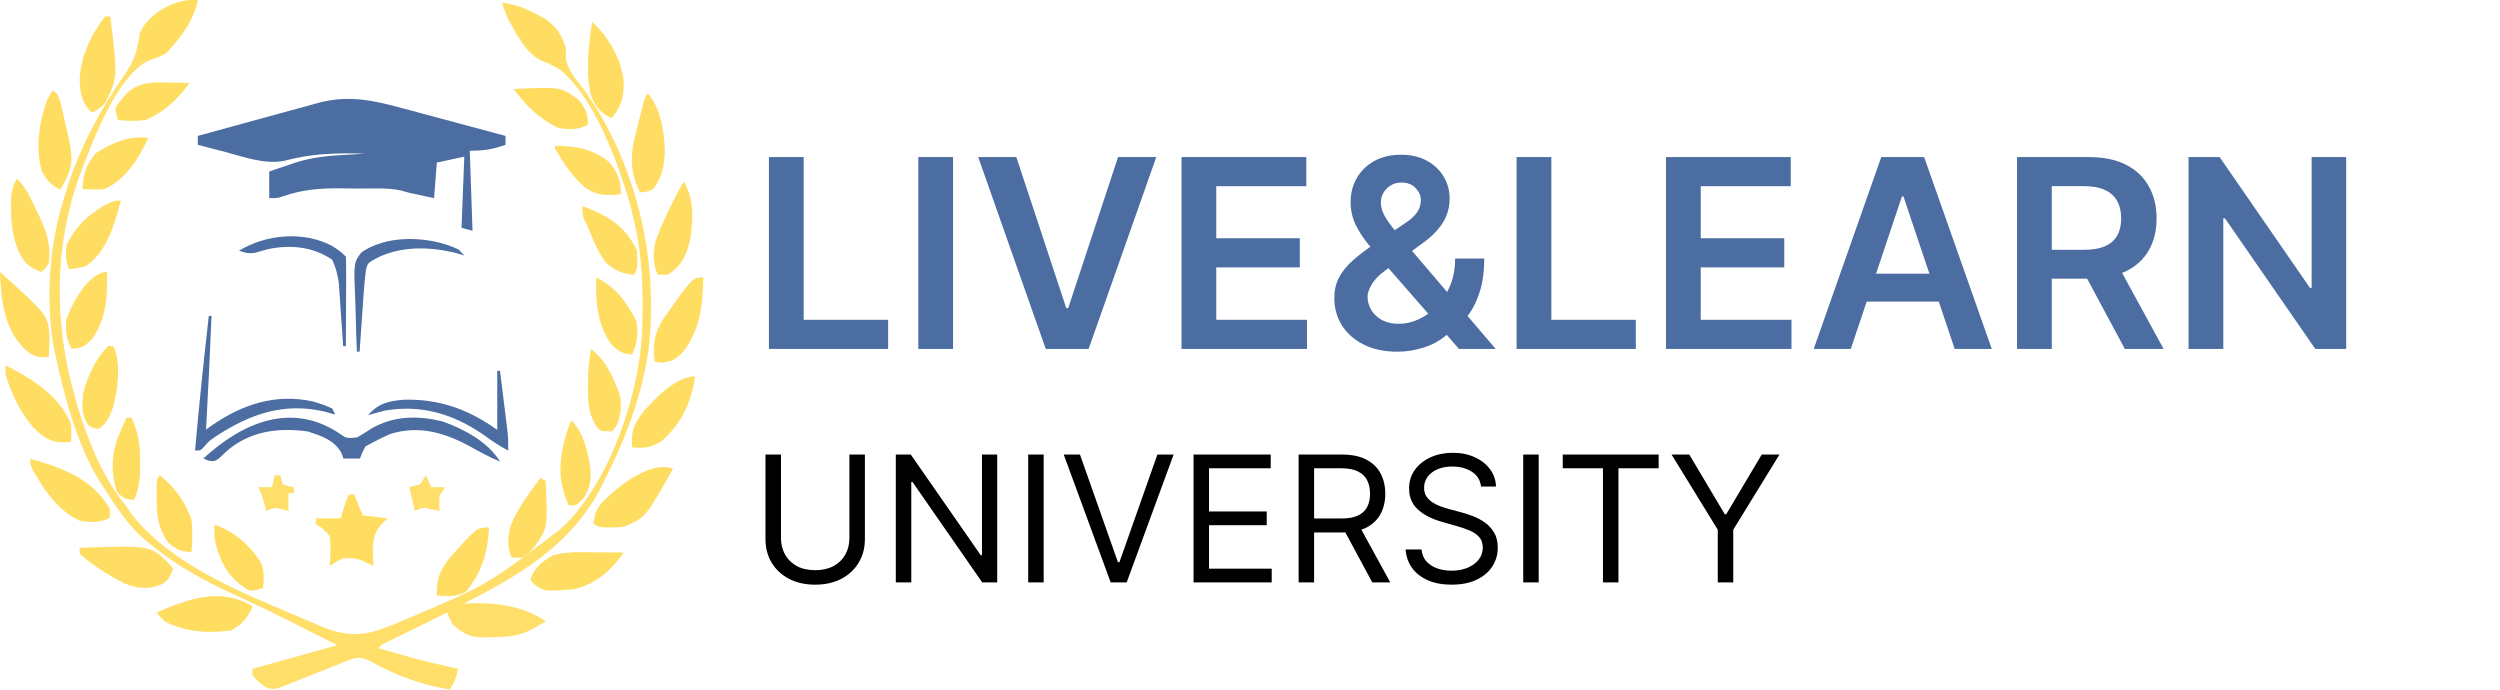 <svg width="910" height="251" viewBox="0 0 910 251" fill="none" xmlns="http://www.w3.org/2000/svg">
<path d="M71.882 0.044C70.113 8.309 64.451 15.916 57.902 20.508C56.242 21.166 56.242 21.166 54.547 21.837C42.31 27.444 33.708 51.653 28.91 64.119C17.075 97.306 20.706 131.613 33.859 163.603C37.124 171.253 40.724 177.876 45.919 184.222C46.64 185.288 47.361 186.354 48.104 187.453C63.676 206.908 91.332 217.022 112.822 226.227C114.033 226.758 115.245 227.289 116.493 227.835C127.611 232.47 133.643 231.402 144.526 226.766C145.436 226.384 146.345 226.002 147.283 225.609C177.461 212.859 177.461 212.859 203.69 192.838C204.76 191.833 204.76 191.833 205.851 190.806C222.144 174.623 232.707 143.758 233.769 120.096C234.132 106.289 233.924 93.149 230.651 79.746C230.193 77.843 230.193 77.843 229.726 75.901C225.305 59.842 215.939 33.635 202.243 24.21C199.928 23.115 199.928 23.115 197.66 22.334C191.626 20.026 187.81 12.219 184.718 6.506C184.02 4.725 183.345 2.933 182.72 1.121C187.226 1.73 190.764 2.985 194.828 5.16C195.84 5.687 196.851 6.215 197.894 6.758C201.605 9.278 204.207 11.837 205.235 16.549C205.301 17.389 205.368 18.229 205.437 19.094C206.361 24.96 208.782 27.919 212.326 32.339C231.294 58.576 239.816 93.622 236.178 126.477C233.836 144.034 227.538 160.149 219.667 175.605C218.836 177.236 218.836 177.236 217.989 178.9C206.74 199.364 188.003 209.912 168.741 219.765C169.432 219.715 170.123 219.665 170.835 219.614C180.159 219.243 190.766 220.524 198.697 226.227C197.452 226.929 196.203 227.623 194.953 228.314C194.258 228.702 193.562 229.089 192.846 229.488C188.263 231.735 183.837 231.875 178.851 231.949C178.157 231.981 177.463 232.012 176.749 232.044C171.573 232.112 168.668 230.909 164.747 227.305C163.585 225 163.585 225 162.749 222.996C158.774 224.945 154.802 226.898 150.829 228.853C149.695 229.409 148.56 229.965 147.391 230.538C145.774 231.334 145.774 231.334 144.124 232.147C143.125 232.638 142.127 233.129 141.098 233.634C138.876 234.628 138.876 234.628 137.786 235.921C152.169 240.132 152.169 240.132 166.744 243.461C166.132 246.651 165.492 248.179 163.748 251C153.677 249.323 143.991 245.901 134.977 240.768C131.724 239.184 130.114 239.018 126.778 240.377C125.994 240.686 125.21 240.995 124.403 241.314C123.547 241.667 122.691 242.02 121.809 242.383C118.891 243.54 115.971 244.69 113.05 245.836C111.002 246.64 108.958 247.456 106.919 248.284C105.936 248.665 104.953 249.046 103.94 249.439C102.614 249.967 102.614 249.967 101.261 250.505C98.333 251.104 97.296 250.592 94.848 248.846C93.101 247.23 93.101 247.23 91.853 245.615C91.853 244.904 91.853 244.193 91.853 243.461C102.068 240.617 112.283 237.774 122.808 234.844C118.709 232.778 114.611 230.712 110.388 228.584C109.02 227.894 107.653 227.205 106.243 226.494C99.113 222.92 91.95 219.479 84.71 216.166C73.942 211.218 64.219 205.894 54.906 198.224C53.738 197.287 53.738 197.287 52.547 196.33C46.576 191.154 42.274 184.502 37.931 177.76C37.397 176.957 36.863 176.155 36.312 175.328C27.891 161.592 23.328 144.155 19.957 128.214C19.783 127.397 19.609 126.58 19.43 125.737C16.681 108.766 17.917 89.612 22.953 73.284C23.156 72.588 23.36 71.892 23.569 71.175C28.382 54.873 36.207 40.276 45.718 26.663C49.066 21.731 50.036 17.843 50.912 11.891C54.783 4.086 63.919 -0.501 71.882 0.044Z" fill="#FFDF6A"/>
<path d="M146.695 39.456C147.769 39.742 148.842 40.028 149.948 40.322C153.342 41.228 156.734 42.144 160.125 43.06C162.44 43.68 164.755 44.299 167.07 44.917C172.715 46.426 178.358 47.943 184 49.468C184 50.536 184 51.604 184 52.705C179.111 54.393 176.393 54.863 171 54.863C171.33 64.478 171.66 74.094 172 84C170.02 83.466 170.02 83.466 168 82.921C168.33 74.374 168.66 65.827 169 57.022C165.7 57.734 162.4 58.446 159 59.18C158.67 63.453 158.34 67.727 158 72.129C148.251 70.053 148.251 70.053 146.277 69.409C141.183 68.252 135.823 68.648 130.631 68.633C128.469 68.622 126.308 68.589 124.146 68.555C116.817 68.496 110.157 68.928 103.121 71.431C101 72.129 101 72.129 98 72.129C98 68.924 98 65.719 98 62.417C100.062 61.717 102.124 61.021 104.188 60.326C105.336 59.938 106.485 59.55 107.668 59.15C113.427 57.336 118.848 56.743 124.812 56.414C125.601 56.368 126.389 56.321 127.201 56.273C129.134 56.16 131.067 56.05 133 55.942C122.693 55.598 113.384 55.838 103.332 58.577C96.172 59.872 89.009 57.164 82.062 55.335C81.093 55.083 80.123 54.83 79.123 54.57C76.748 53.952 74.374 53.33 72 52.705C72 51.637 72 50.568 72 49.468C79.359 47.425 86.725 45.41 94.095 43.414C96.599 42.733 99.101 42.045 101.602 41.351C105.207 40.351 108.818 39.374 112.43 38.402C113.537 38.09 114.645 37.777 115.786 37.455C126.909 34.508 135.753 36.477 146.695 39.456Z" fill="#4B6DA1"/>
<path d="M123.582 157.796C126.127 159.583 126.127 159.583 130 159.234C131.777 158.192 133.524 157.088 135.25 155.947C143.616 151.223 152.02 151.238 161.078 153.392C168.603 156.089 177.537 160.665 182 168C178.233 166.427 174.701 164.557 171.125 162.521C161.779 157.42 152.373 154.712 142.008 157.989C139.611 159.035 137.302 160.152 135 161.426C134.34 161.787 133.68 162.149 133 162.521C131.866 164.731 131.866 164.731 131 166.904C129.02 166.904 127.04 166.904 125 166.904C124.65 165.913 124.65 165.913 124.293 164.901C121.67 160.073 116.723 158.578 112 157.043C101.933 155.671 92.131 156.671 83.688 163.219C82.345 164.379 81.029 165.576 79.754 166.823C78 168 78 168 75.777 167.636C75.191 167.395 74.604 167.153 74 166.904C88.469 153.616 106.202 146.192 123.582 157.796Z" fill="#4B6DA1"/>
<path d="M29 199.389C54.847 198.546 54.847 198.546 61.32 204.941C62.152 205.958 62.152 205.958 63 206.996C62.034 209.621 61.434 211.059 59.172 212.54C54.292 214.734 49.875 214.307 44.992 212.247C39.299 209.231 33.907 205.926 29 201.562C29 200.845 29 200.128 29 199.389Z" fill="#FFDD65"/>
<path d="M11 167C22.051 169.992 33.8 174.258 40 185.247C40 186.31 40 187.372 40 188.467C36.447 190.374 32.871 190.207 29 189.541C22.249 186.321 17.927 181.065 14 174.514C13.072 172.986 13.072 172.986 12.125 171.428C11 169.147 11 169.147 11 167Z" fill="#FFDD61"/>
<path d="M127 180C127.66 180 128.32 180 129 180C129.99 182.503 130.98 185.005 132 187.583C134.97 187.941 137.94 188.298 141 188.667C139.763 189.94 139.763 189.94 138.5 191.24C135.359 195.227 135.583 198.801 135.824 203.859C135.882 204.565 135.94 205.272 136 206C135.432 205.728 134.863 205.455 134.277 205.175C129.685 203.107 129.685 203.107 124.844 203.258C122.722 204.232 122.722 204.232 120 206C120.058 205.268 120.116 204.536 120.176 203.783C120.314 200.827 120.362 198.102 120 195.167C117.662 192.415 117.662 192.415 115 190.833C115 190.118 115 189.403 115 188.667C117.97 188.667 120.94 188.667 124 188.667C124.309 187.639 124.619 186.611 124.938 185.552C126 182.167 126 182.167 127 180Z" fill="#FFDD61"/>
<path d="M245 170.562C234.993 188.405 234.993 188.405 227 191.778C224.711 192.022 224.711 192.022 222.375 191.977C221.599 191.97 220.823 191.963 220.023 191.956C218 191.778 218 191.778 216 190.717C216.419 185.526 218.357 183.469 222 180.109C227.668 175.098 237.57 167.935 245 170.562Z" fill="#FFDD60"/>
<path d="M92 220.755C89.905 225.213 88.13 227.316 84 229.498C75.975 230.59 67.389 230.074 60 226.219C58.23 224.465 58.23 224.465 57 222.941C68.524 218.002 80.421 213.6 92 220.755Z" fill="#FFDD61"/>
<path d="M211.082 201.001C212.013 201.005 212.945 201.009 213.904 201.012C215.344 201.026 215.344 201.026 216.812 201.04C217.792 201.046 218.771 201.051 219.779 201.056C222.186 201.069 224.593 201.087 227 201.11C222.403 207.892 216.585 212.671 209 214.455C198.262 215.357 198.262 215.357 194.633 212.765C194.094 212.222 193.555 211.679 193 211.119C194.51 206.419 197.185 204.635 201 202.222C204.409 201.256 207.573 200.977 211.082 201.001Z" fill="#FFDD62"/>
<path d="M6.164 65C8.246 67.13 9.693 69.116 11.021 71.873C11.357 72.567 11.694 73.262 12.04 73.977C12.382 74.696 12.723 75.415 13.075 76.156C13.424 76.875 13.773 77.594 14.132 78.335C17.016 84.334 18.575 89.05 17.803 95.812C16.349 97.938 16.349 97.938 14.893 99C10.813 97.375 8.76 95.817 6.83 91.629C4.644 86.385 4.072 81.934 4.042 76.156C4.028 74.962 4.014 73.768 4 72.537C4.214 69.388 4.664 67.649 6.164 65Z" fill="#FFDD63"/>
<path d="M2 133C11.128 137.538 21.334 143.656 25.814 154.178C26.062 157.94 26.062 157.94 25.814 160.866C20.097 161.38 17.332 160.525 12.915 156.407C7.59 150.792 4.46 144.024 2 136.344C2 135.24 2 134.137 2 133Z" fill="#FFDD62"/>
<path d="M248.861 66C252.698 72.474 252.367 79.516 251.259 87.005C249.836 93.289 248.147 96.589 243.193 100C241.947 100 240.7 100 239.415 100C237.671 96.076 237.775 92.51 238.471 88.312C241.165 80.515 244.976 73.113 248.861 66Z" fill="#FFDD63"/>
<path d="M235.833 34C240.466 39.327 241.792 47.703 242 55C241.808 60.856 240.979 64.367 237.731 68.909C235.122 69.932 235.122 69.932 232.987 70C229.884 64.053 229.426 58.885 230.576 52.199C231.152 49.589 231.787 47.012 232.454 44.432C232.672 43.544 232.89 42.656 233.115 41.741C234.737 35.261 234.737 35.261 235.833 34Z" fill="#FFDD64"/>
<path d="M253 137C251.691 146.747 247.777 154.556 240.564 160.785C236.713 163.014 234.419 163.275 230.117 162.801C229.609 157.032 230.725 154.363 234.097 149.9C238.684 144.865 246.055 137 253 137Z" fill="#FFDD62"/>
<path d="M38.213 6C38.858 6 39.502 6 40.166 6C42.842 28.113 42.842 28.113 38.473 37.185C36.967 39.168 35.452 39.987 33.332 41C30.017 37.609 29.239 34.532 29 29.584C29.045 20.969 33.239 12.444 38.213 6Z" fill="#FFDD63"/>
<path d="M256 101C255.84 111.352 254.814 119.948 248.676 128.074C246.11 130.766 244.404 131.638 240.89 132C240.039 131.887 239.188 131.774 238.311 131.658C237.513 124.877 238.12 121.351 241.689 115.713C252.105 101 252.105 101 256 101Z" fill="#FFDD61"/>
<path d="M215.535 8C221.359 13.201 226.075 21.197 226.975 29.266C227.165 35.3 226.346 38.32 222.66 43C218.824 41.27 217.088 39.323 215.284 35.306C213.004 26.652 214.192 16.745 215.535 8Z" fill="#FFDD63"/>
<path d="M19.081 33C20.983 34.091 20.983 34.091 22 37.317C27.086 58.646 27.086 58.646 23.334 66.639C22.872 67.418 22.41 68.197 21.934 69C18.726 67.477 17.139 65.811 15.278 62.455C12.768 53.816 14.248 44.544 17.18 36.273C17.807 35.193 18.435 34.113 19.081 33Z" fill="#FFDD61"/>
<path d="M0 99C17.378 114.704 17.378 114.704 17.999 122.02C18.009 124.665 17.938 127.272 17.764 129.91C13.762 130.248 11.882 129.719 8.82 126.912C1.502 119.5 0.372 109.375 0 99Z" fill="#FFDC5F"/>
<path d="M183 1C187.499 1.615 191.032 2.881 195.089 5.076C196.605 5.875 196.605 5.875 198.151 6.69C202.185 9.458 204.426 12.378 205.932 17.304C206.06 20.211 205.976 23.088 205.932 26C195.659 22.107 190.458 16.635 184.994 6.435C184.297 4.638 183.623 2.829 183 1Z" fill="#FFDD62"/>
<path d="M215.146 127C220.802 131.505 223.201 137.039 225.706 144.143C226.281 148.631 226.078 150.668 224.506 154.79C223.952 155.519 223.398 156.249 222.826 157C218.986 157 218.986 157 217.426 155.728C214.266 151.078 213.945 146.717 214.006 140.996C214.013 139.726 214.019 138.457 214.025 137.149C214.176 133.68 214.564 130.408 215.146 127Z" fill="#FFDD62"/>
<path d="M39.286 126C39.95 126 40.613 126 41.296 126C44.214 132.224 42.893 142.235 40.982 148.701C39.919 151.837 38.699 153.864 36.272 156C34.2 155.933 34.2 155.933 32.253 154.929C29.62 151.28 29.84 147.583 30.243 143.143C32.095 136.409 34.624 130.972 39.286 126Z" fill="#FFDD61"/>
<path d="M178 192C177.592 201.096 175.345 208.383 169.69 215.303C165.921 217.382 163.208 217.092 159.006 216.785C158.897 210.398 160.187 207.387 164.13 202.574C173.606 192 173.606 192 178 192Z" fill="#FFDD62"/>
<path d="M196.718 174C197.347 174.354 197.975 174.709 198.623 175.074C199.384 192.064 199.384 192.064 194.814 198.704C192.434 201.389 192.434 201.389 190.054 203C188.797 203 187.54 203 186.245 203C184.571 199.222 184.725 195.304 185.877 191.307C188.536 184.794 192.644 179.444 196.718 174Z" fill="#FFDD62"/>
<path d="M38.911 99C39.296 107.71 38.593 116.124 33.622 123.298C30.968 125.995 29.682 126.777 26.118 127C24.043 123.308 23.758 120.529 24.15 116.231C26.139 110.547 32.276 99 38.911 99Z" fill="#FFDD63"/>
<path d="M72 0.048C70.364 7.915 65.657 13.673 60.626 19.256C57.514 21.328 54.817 21.688 51.229 22C50.9 17.339 50.65 13.437 52.527 9.172C58.288 3.672 64.243 -0.498 72 0.048Z" fill="#FFDD60"/>
<path d="M212 75C220.762 78.272 227.594 81.927 231.882 91.304C232.112 97.324 232.112 97.324 230.888 100C226.558 99.662 223.665 98.56 220.399 95.355C217.505 91.584 215.819 87.069 213.988 82.609C213.614 81.848 213.24 81.087 212.854 80.303C212 78.261 212 78.261 212 75Z" fill="#FFDD62"/>
<path d="M217.091 101C224.126 104.629 227.775 109.432 231.56 116.683C232.477 120.954 231.943 125.082 230.119 129C226.49 128.777 225.181 127.995 222.478 125.298C217.415 118.124 216.699 109.71 217.091 101Z" fill="#FFDD61"/>
<path d="M207.954 153C212.41 157.38 213.979 164.226 214.946 170.65C215.17 175.058 214.767 177.856 212.366 181.394C209.836 184 209.836 184 207.013 184C203.284 175.882 203.288 168.693 205.543 159.948C206.243 157.52 206.949 155.284 207.954 153Z" fill="#FFDD63"/>
<path d="M44 73C41.648 81.878 38.777 91.997 31.127 96.913C27.846 97.728 27.846 97.728 25.185 98C23.766 94.885 23.891 92.769 24.195 89.304C27.305 82.328 33.303 77.043 39.702 73.866C42.02 73 42.02 73 44 73Z" fill="#FFDD62"/>
<path d="M78.104 191C85.009 193.294 90.957 198.396 94.952 204.761C96.279 207.834 96.085 210.659 95.769 213.957C93.683 214.739 93.683 214.739 90.862 215C83.986 211.121 80.858 206.172 78.622 198.471C78.035 195.918 77.866 193.618 78.104 191Z" fill="#FFDC60"/>
<path d="M202 53C209.631 53.163 215.935 54.122 222 59.234C224.92 62.899 226 65.823 226 70.663C220.977 71.315 217.122 71.275 212.875 68.195C208.337 64.247 205.039 59.279 202 54.039C202 53.696 202 53.353 202 53Z" fill="#FFDD62"/>
<path d="M61.312 30.048C62.053 30.057 62.794 30.066 63.557 30.076C65.371 30.1 67.186 30.138 69 30.177C64.559 36.244 59.885 40.768 53 43.675C49.592 44.133 46.409 44.082 43 43.675C42.336 41.834 42.336 41.834 42 39.522C43.039 37.6 43.039 37.6 44.625 35.758C45.133 35.145 45.641 34.532 46.164 33.901C50.732 29.804 55.527 29.908 61.312 30.048Z" fill="#FFDD60"/>
<path d="M54 50.167C50.559 57.716 45.439 65.669 38 68.816C35.859 69.03 35.859 69.03 33.75 68.953C32.513 68.908 31.275 68.862 30 68.816C30.42 62.939 31.298 59.926 35 55.652C40.997 51.894 47.067 49.303 54 50.167Z" fill="#FFDD61"/>
<path d="M58.149 173C63.502 177.279 67.211 182.275 69.698 189.154C70.133 193.175 70.067 196.976 69.698 201C66.013 200.712 64.203 200.172 61.277 197.567C57.517 192.309 56.932 187.357 57.006 180.74C57.012 179.512 57.018 178.283 57.025 177.017C57.186 174.077 57.186 174.077 58.149 173Z" fill="#FFDC5F"/>
<path d="M187 32.404C204.436 31.579 204.436 31.579 211 36.74C213.329 39.974 214 41.309 214 45.411C210.403 47.36 206.858 47.248 203 46.495C196.267 43.05 191.552 38.669 187 32.404Z" fill="#FFDC5F"/>
<path d="M46.061 152C46.673 152 47.285 152 47.915 152C50.334 157.648 51.115 161.939 50.987 168.205C50.99 168.944 50.993 169.683 50.996 170.444C50.956 174.754 50.481 178.122 48.842 182C45.945 181.729 44.573 181.367 42.526 178.92C40.473 172.678 40.529 166.692 42.468 160.4C43.59 157.543 44.768 154.758 46.061 152Z" fill="#FFDD61"/>
<path d="M76 115C76.33 115 76.66 115 77 115C76.42 128.799 75.78 142.591 75 156.378C75.571 155.957 76.142 155.536 76.731 155.102C88.178 147.095 100.439 143.141 114.004 146.157C116.43 146.889 118.718 147.598 121 148.756C121.495 149.834 121.495 149.834 122 150.933C120.144 150.394 120.144 150.394 118.25 149.844C103.47 146.374 91.188 150.559 78.461 158.9C76.018 160.598 76.018 160.598 74.289 162.601C73 164 73 164 71 164C72.427 147.633 74.154 131.317 76 115Z" fill="#4B6DA1"/>
<path d="M181 135C181.33 135 181.66 135 182 135C182.504 139.027 183.003 143.055 183.5 147.083C183.643 148.226 183.786 149.368 183.934 150.545C184.137 152.196 184.137 152.196 184.344 153.88C184.469 154.893 184.595 155.905 184.725 156.948C185 159.704 185 159.704 185 164C181.762 162.37 178.9 160.373 175.938 158.227C164.955 150.637 153.216 147.193 140.215 149.445C138.131 149.946 136.063 150.52 134 151.111C137.761 146.748 141.595 145.938 146.961 145.497C159.705 145.14 170.42 148.906 181 156.481C181 149.393 181 142.304 181 135Z" fill="#4B6DA1"/>
<path d="M120.976 89.569C122.789 90.753 124.408 91.812 125.9 93.436C125.988 95.844 126.007 98.255 125.998 100.665C125.996 101.387 125.995 102.108 125.994 102.851C125.988 105.163 125.975 107.474 125.963 109.786C125.958 111.35 125.953 112.914 125.949 114.478C125.938 118.318 125.921 122.159 125.9 126C125.571 126 125.242 126 124.903 126C124.853 125.239 124.803 124.479 124.752 123.695C124.519 120.234 124.275 116.774 124.03 113.314C123.952 112.117 123.873 110.92 123.793 109.686C123.709 108.528 123.625 107.37 123.539 106.178C123.466 105.115 123.393 104.052 123.318 102.956C122.889 99.809 122.23 97.36 120.913 94.522C113.823 89.72 105.591 88.998 97.465 90.705C95.968 91.103 94.476 91.526 92.993 91.982C90.703 92.403 89.193 92.03 87 91.265C96.885 85.211 110.679 84.023 120.976 89.569Z" fill="#4B6DA1"/>
<path d="M166.995 90.871C167.656 91.571 168.318 92.271 169 92.992C167.801 92.642 166.601 92.292 165.366 91.931C155.915 89.739 145.77 89.545 136.916 94.053C133.861 95.76 133.861 95.76 133.253 98.026C132.826 100.971 132.576 103.894 132.369 106.866C132.282 108.097 132.195 109.327 132.105 110.596C132.018 111.876 131.93 113.155 131.84 114.474C131.749 115.771 131.658 117.067 131.564 118.403C131.34 121.602 131.119 124.801 130.9 128C130.57 128 130.239 128 129.898 128C129.699 123.263 129.554 118.528 129.457 113.788C129.417 112.177 129.362 110.566 129.293 108.957C128.729 95.571 128.729 95.571 131.613 91.825C133.707 90.416 135.552 89.513 137.919 88.749C146.592 85.69 158.768 86.798 166.995 90.871Z" fill="#4B6DA1"/>
<path d="M155 173C155.66 174.43 156.32 175.86 157 177.333C158.65 177.333 160.3 177.333 162 177.333C161.01 178.942 161.01 178.942 160 180.583C159.833 183.427 159.833 183.427 160 186C158.608 185.698 158.608 185.698 157.188 185.391C153.987 184.655 153.987 184.655 151 186C150.34 183.14 149.68 180.28 149 177.333C150.32 176.976 151.64 176.618 153 176.25C153.66 175.178 154.32 174.105 155 173Z" fill="#FFDF6A"/>
<path d="M100 173C100.66 173 101.32 173 102 173C102.33 174.072 102.66 175.145 103 176.25C105.015 177.044 105.015 177.044 107 177.333C107 178.048 107 178.763 107 179.5C106.34 179.5 105.68 179.5 105 179.5C105 181.645 105 183.79 105 186C104.237 185.799 103.474 185.598 102.688 185.391C99.91 184.669 99.91 184.669 97 186C96.691 184.972 96.381 183.944 96.062 182.885C95.126 179.651 95.126 179.651 94 177.333C95.65 177.333 97.3 177.333 99 177.333C99.33 175.903 99.66 174.473 100 173Z" fill="#FFDF6A"/>
<path d="M309.182 165.455H314.818V196.273C314.818 199.455 314.068 202.295 312.568 204.795C311.083 207.28 308.985 209.242 306.273 210.682C303.561 212.106 300.379 212.818 296.727 212.818C293.076 212.818 289.894 212.106 287.182 210.682C284.47 209.242 282.364 207.28 280.864 204.795C279.379 202.295 278.636 199.455 278.636 196.273V165.455H284.273V195.818C284.273 198.091 284.773 200.114 285.773 201.886C286.773 203.644 288.197 205.03 290.045 206.045C291.909 207.045 294.136 207.545 296.727 207.545C299.318 207.545 301.545 207.045 303.409 206.045C305.273 205.03 306.697 203.644 307.682 201.886C308.682 200.114 309.182 198.091 309.182 195.818V165.455ZM362.983 165.455V212H357.528L332.165 175.455H331.71V212H326.074V165.455H331.528L356.983 202.091H357.438V165.455H362.983ZM379.898 165.455V212H374.261V165.455H379.898ZM393.108 165.455L406.926 204.636H407.472L421.29 165.455H427.199L410.108 212H404.29L387.199 165.455H393.108ZM434.449 212V165.455H462.54V170.455H440.085V186.182H461.085V191.182H440.085V207H462.903V212H434.449ZM472.699 212V165.455H488.426C492.063 165.455 495.047 166.076 497.381 167.318C499.714 168.545 501.441 170.235 502.562 172.386C503.684 174.538 504.244 176.985 504.244 179.727C504.244 182.47 503.684 184.902 502.562 187.023C501.441 189.144 499.722 190.811 497.403 192.023C495.085 193.22 492.123 193.818 488.517 193.818H475.79V188.727H488.335C490.82 188.727 492.82 188.364 494.335 187.636C495.866 186.909 496.972 185.879 497.653 184.545C498.35 183.197 498.699 181.591 498.699 179.727C498.699 177.864 498.35 176.235 497.653 174.841C496.956 173.447 495.843 172.371 494.312 171.614C492.782 170.841 490.759 170.455 488.244 170.455H478.335V212H472.699ZM494.608 191.091L506.062 212H499.517L488.244 191.091H494.608ZM539.091 177.091C538.818 174.788 537.712 173 535.773 171.727C533.833 170.455 531.455 169.818 528.636 169.818C526.576 169.818 524.773 170.152 523.227 170.818C521.697 171.485 520.5 172.402 519.636 173.568C518.788 174.735 518.364 176.061 518.364 177.545C518.364 178.788 518.659 179.856 519.25 180.75C519.856 181.629 520.629 182.364 521.568 182.955C522.508 183.53 523.492 184.008 524.523 184.386C525.553 184.75 526.5 185.045 527.364 185.273L532.091 186.545C533.303 186.864 534.652 187.303 536.136 187.864C537.636 188.424 539.068 189.189 540.432 190.159C541.811 191.114 542.947 192.341 543.841 193.841C544.735 195.341 545.182 197.182 545.182 199.364C545.182 201.879 544.523 204.152 543.205 206.182C541.902 208.212 539.992 209.826 537.477 211.023C534.977 212.22 531.939 212.818 528.364 212.818C525.03 212.818 522.144 212.28 519.705 211.205C517.28 210.129 515.371 208.629 513.977 206.705C512.598 204.78 511.818 202.545 511.636 200H517.455C517.606 201.758 518.197 203.212 519.227 204.364C520.273 205.5 521.591 206.348 523.182 206.909C524.788 207.455 526.515 207.727 528.364 207.727C530.515 207.727 532.447 207.379 534.159 206.682C535.871 205.97 537.227 204.985 538.227 203.727C539.227 202.455 539.727 200.97 539.727 199.273C539.727 197.727 539.295 196.47 538.432 195.5C537.568 194.53 536.432 193.742 535.023 193.136C533.614 192.53 532.091 192 530.455 191.545L524.727 189.909C521.091 188.864 518.212 187.371 516.091 185.432C513.97 183.492 512.909 180.955 512.909 177.818C512.909 175.212 513.614 172.939 515.023 171C516.447 169.045 518.356 167.53 520.75 166.455C523.159 165.364 525.848 164.818 528.818 164.818C531.818 164.818 534.485 165.356 536.818 166.432C539.152 167.492 541 168.947 542.364 170.795C543.742 172.644 544.47 174.742 544.545 177.091H539.091ZM560.085 165.455V212H554.449V165.455H560.085ZM568.841 170.455V165.455H603.75V170.455H589.114V212H583.477V170.455H568.841ZM608.449 165.455H614.903L627.812 187.182H628.358L641.267 165.455H647.722L630.903 192.818V212H625.267V192.818L608.449 165.455Z" fill="black"/>
<path d="M279.886 127V57.182H292.534V116.398H323.284V127H279.886ZM346.909 57.182V127H334.261V57.182H346.909ZM369.946 57.182L388.116 112.136H388.832L406.969 57.182H420.878L396.264 127H380.651L356.071 57.182H369.946ZM430.074 127V57.182H475.483V67.784H442.722V86.739H473.131V97.341H442.722V116.398H475.756V127H430.074ZM508.705 128.023C503.932 128.023 499.83 127.159 496.398 125.432C492.966 123.705 490.318 121.375 488.455 118.443C486.614 115.489 485.693 112.159 485.693 108.455C485.693 105.659 486.261 103.182 487.398 101.023C488.557 98.864 490.148 96.864 492.17 95.023C494.216 93.182 496.58 91.352 499.261 89.534L511.636 81.114C513.455 79.932 514.83 78.682 515.761 77.364C516.716 76.046 517.193 74.5 517.193 72.727C517.193 71.227 516.557 69.807 515.284 68.466C514.034 67.125 512.307 66.454 510.102 66.454C508.625 66.454 507.318 66.807 506.182 67.511C505.068 68.193 504.193 69.091 503.557 70.204C502.943 71.318 502.636 72.5 502.636 73.75C502.636 75.273 503.057 76.818 503.898 78.386C504.761 79.954 505.875 81.579 507.239 83.261C508.625 84.943 510.102 86.727 511.67 88.614L544.432 127H531.068L503.864 95.841C501.841 93.477 499.886 91.148 498 88.852C496.136 86.557 494.602 84.171 493.398 81.693C492.216 79.193 491.625 76.489 491.625 73.579C491.625 70.284 492.386 67.341 493.909 64.75C495.432 62.136 497.557 60.08 500.284 58.58C503.034 57.08 506.25 56.33 509.932 56.33C513.614 56.33 516.773 57.057 519.409 58.511C522.045 59.966 524.08 61.898 525.511 64.307C526.943 66.716 527.659 69.341 527.659 72.182C527.659 75.477 526.841 78.432 525.205 81.046C523.568 83.636 521.295 85.989 518.386 88.102L504.273 98.432C501.955 100.114 500.295 101.818 499.295 103.545C498.295 105.25 497.795 106.705 497.795 107.909C497.795 109.75 498.261 111.42 499.193 112.92C500.125 114.42 501.432 115.625 503.114 116.534C504.818 117.42 506.807 117.864 509.08 117.864C511.58 117.864 514.045 117.307 516.477 116.193C518.909 115.057 521.125 113.443 523.125 111.352C525.125 109.261 526.716 106.761 527.898 103.852C529.08 100.92 529.67 97.671 529.67 94.102H540.273C540.273 98.511 539.784 102.352 538.807 105.625C537.83 108.875 536.568 111.625 535.023 113.875C533.477 116.102 531.841 117.886 530.114 119.227C529.568 119.614 529.045 120 528.545 120.386C528.045 120.773 527.523 121.159 526.977 121.545C524.523 123.773 521.648 125.409 518.352 126.455C515.08 127.5 511.864 128.023 508.705 128.023ZM552.043 127V57.182H564.69V116.398H595.44V127H552.043ZM606.418 127V57.182H651.827V67.784H619.065V86.739H649.474V97.341H619.065V116.398H652.099V127H606.418ZM673.696 127H660.196L684.776 57.182H700.389L725.003 127H711.503L692.855 71.5H692.31L673.696 127ZM674.139 99.625H710.957V109.784H674.139V99.625ZM734.199 127V57.182H760.381C765.744 57.182 770.244 58.114 773.881 59.977C777.54 61.841 780.301 64.454 782.165 67.818C784.051 71.159 784.994 75.057 784.994 79.511C784.994 83.989 784.04 87.875 782.131 91.171C780.244 94.443 777.46 96.977 773.778 98.773C770.097 100.545 765.574 101.432 760.21 101.432H741.562V90.932H758.506C761.642 90.932 764.21 90.5 766.21 89.636C768.21 88.75 769.688 87.466 770.642 85.784C771.619 84.079 772.108 81.989 772.108 79.511C772.108 77.034 771.619 74.921 770.642 73.171C769.665 71.398 768.176 70.057 766.176 69.148C764.176 68.216 761.597 67.75 758.438 67.75H746.847V127H734.199ZM770.267 95.364L787.551 127H773.438L756.46 95.364H770.267ZM854.011 57.182V127H842.761L809.864 79.443H809.284V127H796.636V57.182H807.955L840.818 104.773H841.432V57.182H854.011Z" fill="#4B6DA1"/>
</svg>
